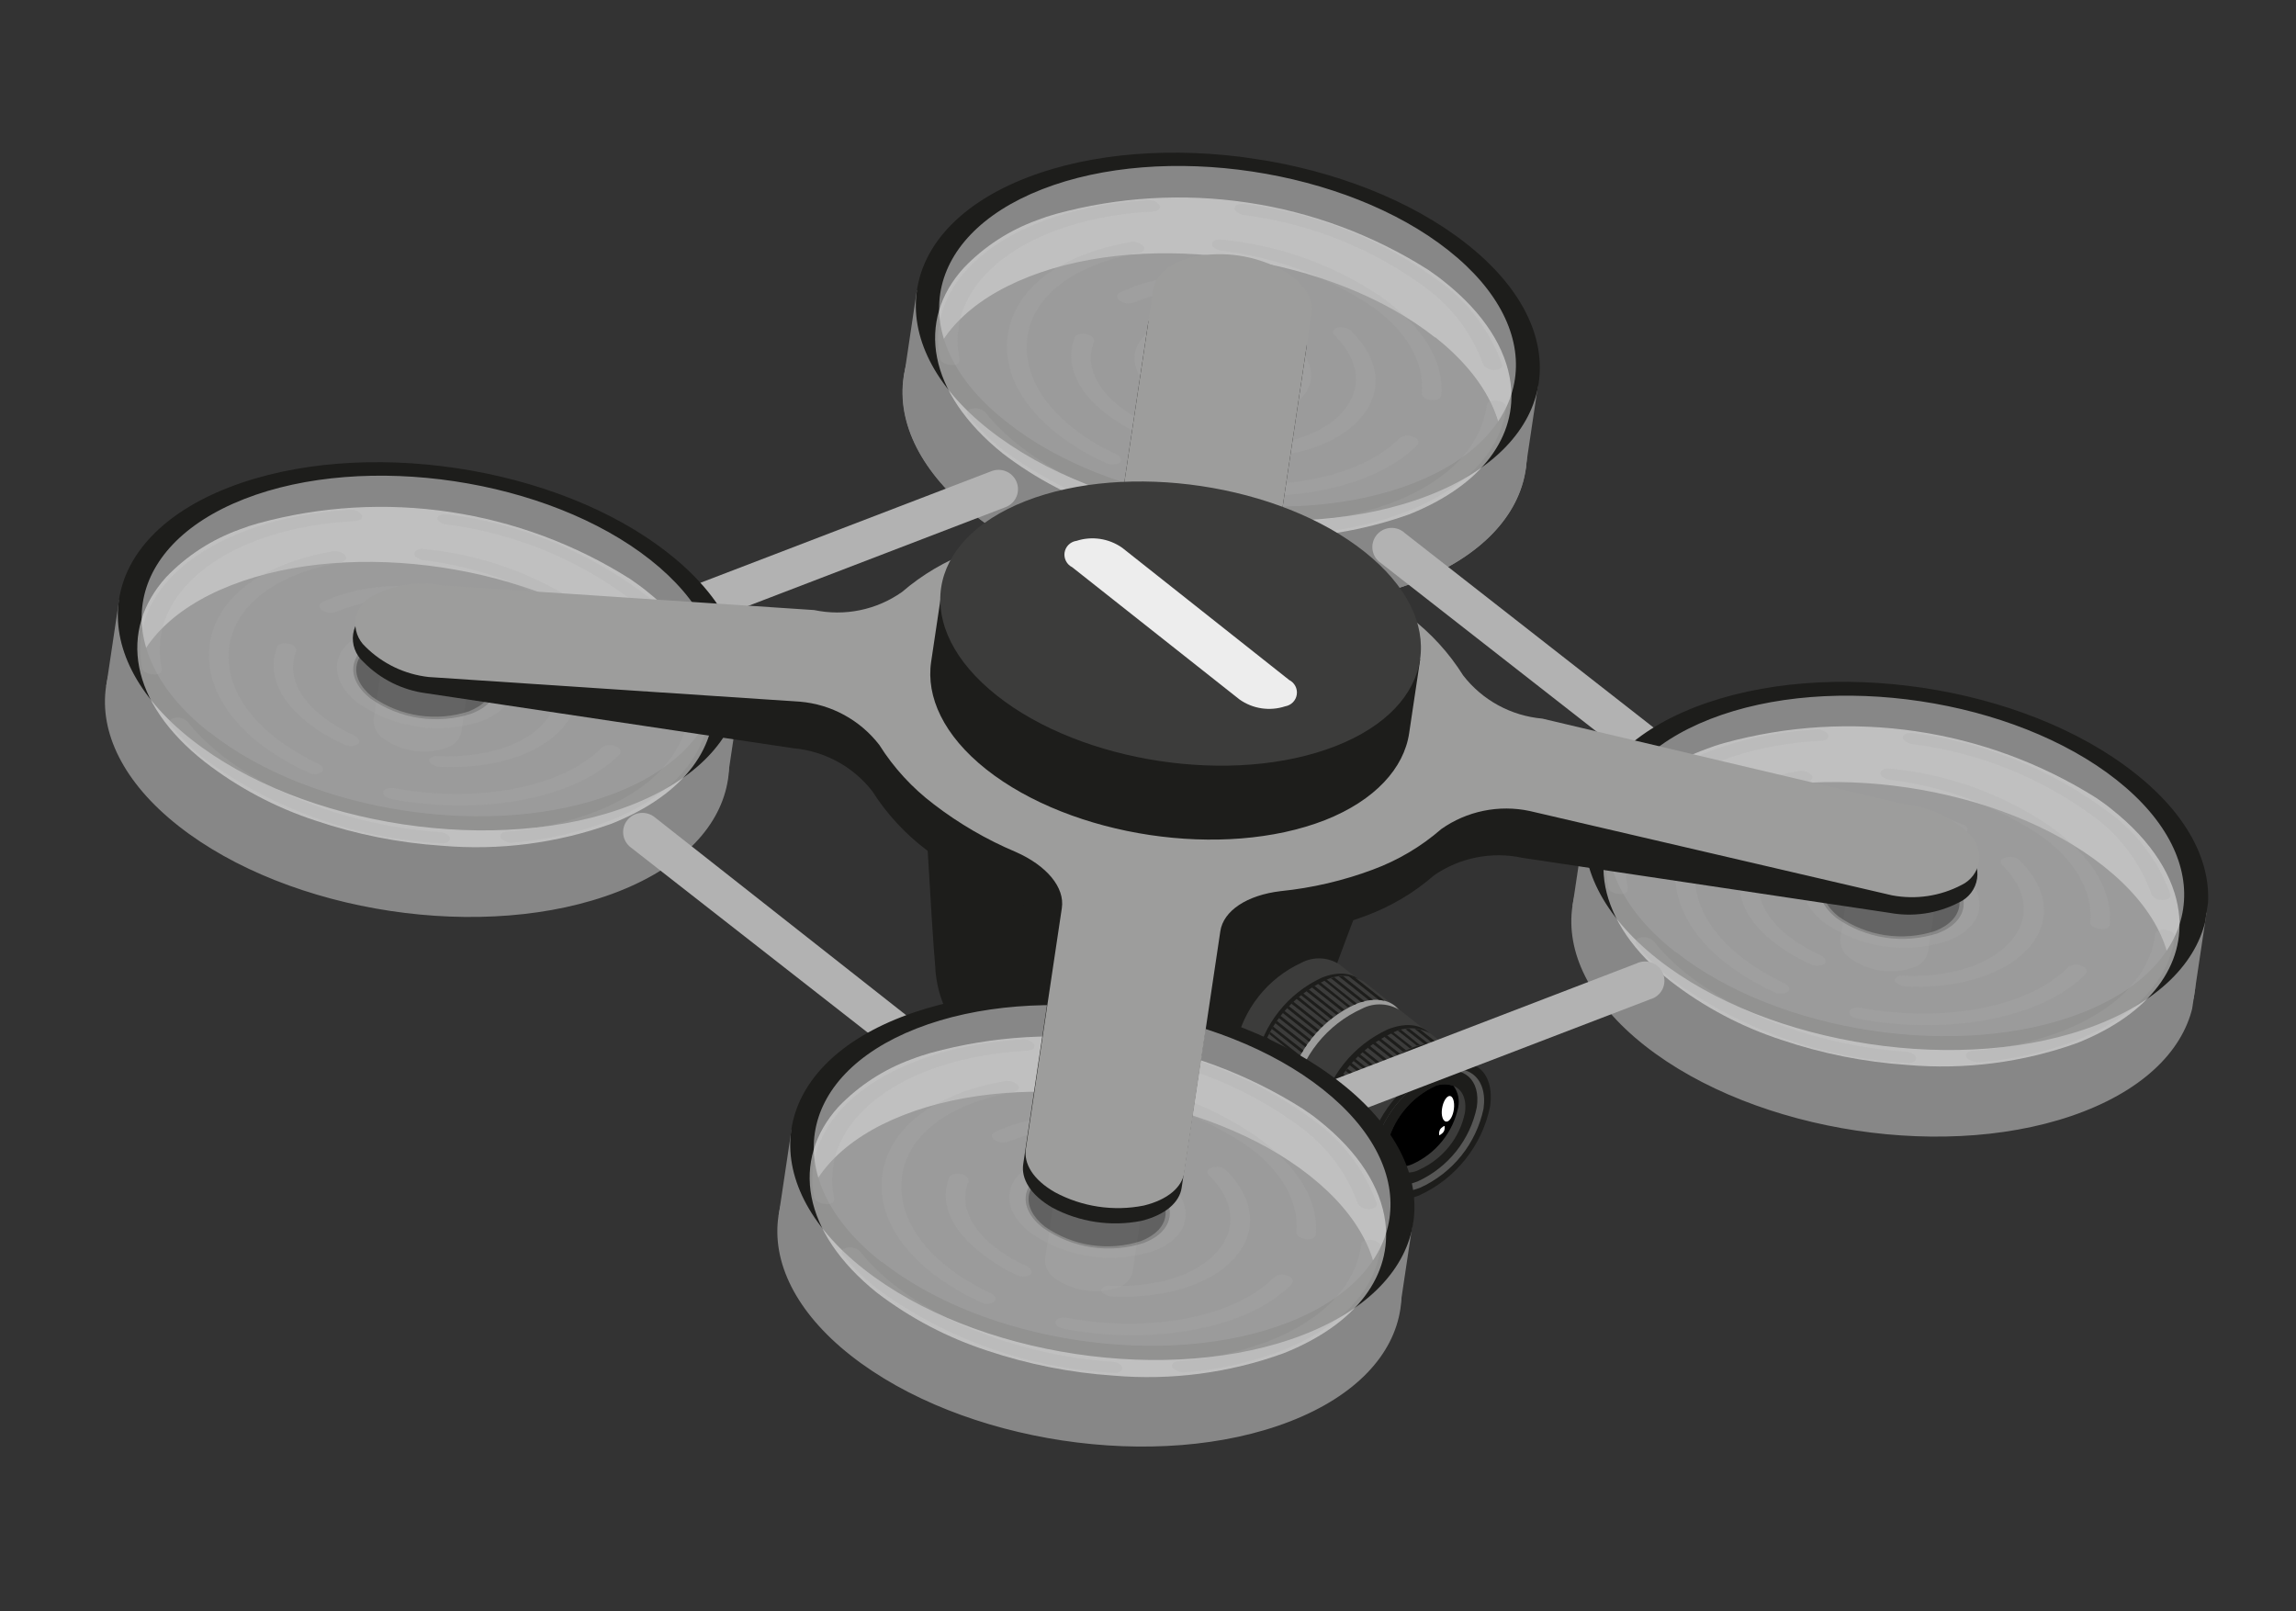 <svg width="124" height="87" viewBox="0 0 124 87" fill="none" xmlns="http://www.w3.org/2000/svg">
<rect x="0" y="0" width="124" height="87" fill="#333333" stroke="none"/>
<g clip-path="url(#clip0)">
<path d="M75.422 43.579C75.422 43.579 71.552 53.591 71.066 55.237C70.803 56.102 70.335 56.892 69.701 57.539C69.068 58.187 68.287 58.675 67.425 58.961C64.999 59.756 62.419 59.973 59.891 59.594C57.363 59.215 54.959 58.252 52.872 56.781C52.164 56.227 51.585 55.526 51.176 54.728C50.768 53.929 50.539 53.052 50.507 52.157C50.334 50.422 49.749 39.733 49.749 39.733L75.422 43.579Z" fill="#1D1D1B"/>
<path d="M61.591 48.221C54.447 47.151 49.151 42.962 49.764 38.866C50.376 34.769 56.663 32.316 63.807 33.386C70.951 34.456 76.246 38.645 75.634 42.741C75.022 46.838 68.735 49.291 61.591 48.221Z" fill="#3C3C3B"/>
<path d="M68.31 59.275L67.295 58.473C67.031 58.221 66.839 57.903 66.741 57.552C66.643 57.201 66.642 56.831 66.738 56.479C66.933 55.505 67.356 54.59 67.974 53.81C68.591 53.03 69.385 52.405 70.292 51.988C70.611 51.82 70.97 51.74 71.331 51.757C71.692 51.775 72.042 51.888 72.344 52.085L73.358 52.887L68.31 59.275Z" fill="#3C3C3B"/>
<path d="M73.959 54.857C74.23 53.044 73.06 52.124 71.383 52.799C70.478 53.218 69.684 53.843 69.067 54.623C68.449 55.403 68.025 56.317 67.829 57.291C67.558 59.103 68.727 60.032 70.404 59.357C71.31 58.937 72.105 58.311 72.722 57.53C73.34 56.748 73.764 55.832 73.959 54.857Z" fill="#1D1D1B"/>
<path d="M70.139 60.799L68.515 59.515C68.248 59.263 68.054 58.945 67.952 58.594C67.851 58.243 67.846 57.871 67.938 57.518C68.143 56.52 68.582 55.584 69.219 54.787C69.855 53.99 70.672 53.353 71.603 52.929C71.931 52.761 72.298 52.683 72.667 52.703C73.035 52.723 73.392 52.84 73.701 53.042L75.325 54.327L70.139 60.799Z" fill="#3C3C3B"/>
<path d="M75.901 56.324C76.18 54.456 74.983 53.531 73.237 54.215C72.305 54.637 71.487 55.272 70.849 56.067C70.211 56.862 69.77 57.797 69.564 58.794C69.285 60.662 70.481 61.596 72.236 60.913C73.168 60.489 73.984 59.852 74.621 59.055C75.258 58.258 75.697 57.322 75.901 56.324Z" fill="#9D9D9C"/>
<path d="M69.628 60.035L67.995 58.74C68.026 58.839 68.067 58.934 68.115 59.026L69.749 60.321C69.703 60.228 69.662 60.133 69.628 60.035Z" fill="#1D1D1B"/>
<path d="M69.532 59.524L67.857 58.251C67.857 58.323 67.862 58.394 67.874 58.464L69.56 59.729L69.532 59.524Z" fill="#1D1D1B"/>
<path d="M69.54 59.086L67.924 57.803C67.911 57.861 67.902 57.921 67.897 57.981L69.531 59.276C69.529 59.212 69.532 59.149 69.54 59.086Z" fill="#1D1D1B"/>
<path d="M69.591 58.683L67.984 57.402L67.959 57.57L69.583 58.864L69.593 58.798C69.587 58.76 69.587 58.722 69.591 58.683Z" fill="#1D1D1B"/>
<path d="M69.666 58.312L68.041 57.028C68.028 57.08 68.02 57.133 68.017 57.187L69.626 58.516C69.64 58.423 69.658 58.368 69.666 58.312Z" fill="#1D1D1B"/>
<path d="M69.774 57.966L68.094 56.663C68.082 56.715 68.074 56.769 68.07 56.822L69.694 58.116L69.774 57.966Z" fill="#1D1D1B"/>
<path d="M69.878 57.599L68.244 56.304C68.234 56.353 68.226 56.403 68.222 56.453L69.851 57.776C69.852 57.716 69.861 57.657 69.878 57.599Z" fill="#1D1D1B"/>
<path d="M70.055 57.311L68.422 56.016C68.414 56.072 68.407 56.118 68.353 56.158L69.987 57.444C70.006 57.398 70.029 57.353 70.055 57.311Z" fill="#1D1D1B"/>
<path d="M70.217 57L68.582 55.714C68.571 55.76 68.564 55.807 68.561 55.854L70.14 57.132L70.217 57Z" fill="#1D1D1B"/>
<path d="M70.393 56.721L68.758 55.435L68.682 55.558L70.306 56.852L70.393 56.721Z" fill="#1D1D1B"/>
<path d="M70.582 56.415L68.957 55.131C68.925 55.169 68.896 55.209 68.871 55.252L70.496 56.545L70.582 56.415Z" fill="#1D1D1B"/>
<path d="M70.787 56.14L69.162 54.856C69.125 54.892 69.094 54.932 69.067 54.975L70.702 56.261C70.702 56.261 70.761 56.184 70.787 56.14Z" fill="#1D1D1B"/>
<path d="M71.013 55.859L69.366 54.59L69.272 54.7L70.896 55.994L71.013 55.859Z" fill="#1D1D1B"/>
<path d="M71.239 55.625L69.606 54.33L69.503 54.439L71.118 55.731L71.239 55.625Z" fill="#1D1D1B"/>
<path d="M71.479 55.375L69.844 54.089L69.741 54.197L71.367 55.482C71.408 55.451 71.446 55.415 71.479 55.375Z" fill="#1D1D1B"/>
<path d="M71.734 55.145L70.115 53.814L69.993 53.92L71.628 55.206L71.734 55.145Z" fill="#1D1D1B"/>
<path d="M72.008 54.919L70.373 53.633L70.253 53.73L71.885 55.034L72.008 54.919Z" fill="#1D1D1B"/>
<path d="M72.298 54.713L70.664 53.419L70.535 53.514L72.17 54.799L72.298 54.713Z" fill="#1D1D1B"/>
<path d="M72.604 54.52L70.971 53.226L70.833 53.31L72.467 54.605C72.509 54.571 72.555 54.543 72.604 54.52Z" fill="#1D1D1B"/>
<path d="M72.929 54.34L71.306 53.038C71.255 53.056 71.206 53.081 71.161 53.112L72.786 54.395C72.836 54.382 72.884 54.364 72.929 54.34Z" fill="#1D1D1B"/>
<path d="M73.27 54.189L71.646 52.896L71.59 52.888L71.487 52.93L73.134 54.264L73.237 54.222L73.27 54.189Z" fill="#1D1D1B"/>
<path d="M73.69 54.071L72.057 52.777L71.876 52.826L73.51 54.12L73.69 54.071Z" fill="#1D1D1B"/>
<path d="M74.155 53.997L72.522 52.703L72.306 52.728L73.94 54.022C74.01 54.004 74.083 53.995 74.155 53.997Z" fill="#1D1D1B"/>
<path d="M74.763 54.041L73.138 52.757C73.036 52.733 72.932 52.717 72.827 52.711L74.462 53.996L74.763 54.041Z" fill="#1D1D1B"/>
<path d="M71.875 62.177L70.456 61.057C70.192 60.804 69.999 60.486 69.898 60.136C69.797 59.785 69.791 59.414 69.88 59.061C70.085 58.062 70.525 57.126 71.163 56.328C71.802 55.531 72.621 54.895 73.554 54.473C73.88 54.303 74.245 54.223 74.612 54.242C74.98 54.26 75.336 54.375 75.644 54.576L77.062 55.696L71.875 62.177Z" fill="#3C3C3B"/>
<path d="M77.64 57.692C77.919 55.824 76.721 54.899 74.966 55.582C74.035 56.006 73.218 56.643 72.581 57.44C71.944 58.237 71.506 59.173 71.301 60.171C71.022 62.039 72.219 62.964 73.965 62.28C74.898 61.857 75.718 61.221 76.356 60.424C76.995 59.627 77.434 58.691 77.64 57.692Z" fill="#1D1D1B"/>
<path d="M73.146 63.18L72.105 62.365C71.84 62.111 71.648 61.794 71.546 61.443C71.445 61.092 71.439 60.722 71.528 60.368C71.734 59.369 72.174 58.433 72.812 57.636C73.451 56.839 74.27 56.203 75.203 55.78C75.525 55.604 75.89 55.517 76.259 55.529C76.627 55.54 76.986 55.65 77.298 55.846L78.338 56.67L73.146 63.18Z" fill="#3C3C3B"/>
<path d="M78.909 58.703C79.188 56.834 77.99 55.91 76.235 56.592C75.305 57.016 74.489 57.651 73.852 58.446C73.216 59.242 72.777 60.176 72.572 61.172C72.293 63.041 73.489 63.974 75.235 63.291C76.168 62.868 76.987 62.232 77.626 61.435C78.264 60.638 78.704 59.702 78.909 58.703Z" fill="#1D1D1B"/>
<path d="M72.637 62.415L71.596 61.591C71.627 61.688 71.665 61.783 71.708 61.875L72.749 62.69C72.704 62.602 72.666 62.51 72.637 62.415Z" fill="#1D1D1B"/>
<path d="M72.541 61.894L71.499 61.08L71.525 61.294L72.567 62.108C72.547 62.038 72.539 61.967 72.541 61.894Z" fill="#1D1D1B"/>
<path d="M72.539 61.464L71.499 60.641C71.494 60.703 71.485 60.766 71.471 60.827L72.513 61.642C72.517 61.582 72.526 61.523 72.539 61.464Z" fill="#1D1D1B"/>
<path d="M72.589 61.061L71.548 60.246L71.522 60.414L72.563 61.238L72.589 61.061Z" fill="#1D1D1B"/>
<path d="M72.672 60.692L71.632 59.868C71.623 59.924 71.615 59.98 71.606 60.036L72.637 60.858C72.646 60.803 72.654 60.746 72.672 60.692Z" fill="#1D1D1B"/>
<path d="M72.783 60.345L71.743 59.521L71.719 59.68L72.761 60.495L72.783 60.345Z" fill="#1D1D1B"/>
<path d="M72.91 60.011L71.87 59.187C71.867 59.237 71.859 59.287 71.847 59.336L72.888 60.16C72.868 60.1 72.894 60.056 72.91 60.011Z" fill="#1D1D1B"/>
<path d="M73.053 59.689L72.022 58.867C72.009 58.915 72.002 58.965 71.999 59.016L73.032 59.829C73.011 59.778 73.027 59.733 73.053 59.689Z" fill="#1D1D1B"/>
<path d="M73.215 59.379L72.184 58.556L72.107 58.688L73.147 59.512C73.173 59.468 73.189 59.423 73.215 59.379Z" fill="#1D1D1B"/>
<path d="M73.395 59.081L72.364 58.258C72.331 58.299 72.302 58.343 72.277 58.388L73.317 59.212L73.395 59.081Z" fill="#1D1D1B"/>
<path d="M73.543 58.788L72.503 57.964L72.416 58.094L73.523 58.919L73.543 58.788Z" fill="#1D1D1B"/>
<path d="M73.795 58.52L72.755 57.696C72.748 57.743 72.741 57.79 72.66 57.816L73.7 58.639L73.795 58.52Z" fill="#1D1D1B"/>
<path d="M74.014 58.218L72.983 57.396L72.879 57.514L73.92 58.328L74.014 58.218Z" fill="#1D1D1B"/>
<path d="M74.236 58.004L73.196 57.18L73.093 57.288L74.134 58.112L74.236 58.004Z" fill="#1D1D1B"/>
<path d="M74.477 57.753L73.446 56.931C73.41 56.968 73.373 57.004 73.334 57.038L74.374 57.862L74.477 57.753Z" fill="#1D1D1B"/>
<path d="M74.693 57.518L73.653 56.694L73.542 56.792L74.573 57.615L74.693 57.518Z" fill="#1D1D1B"/>
<path d="M75.006 57.297L73.975 56.475L73.855 56.572L74.886 57.394L75.006 57.297Z" fill="#1D1D1B"/>
<path d="M75.297 57.091L74.266 56.269L74.136 56.364L75.169 57.177L75.297 57.091Z" fill="#1D1D1B"/>
<path d="M75.604 56.899L74.563 56.075L74.435 56.161L75.466 56.983L75.604 56.899Z" fill="#1D1D1B"/>
<path d="M75.938 56.72L74.897 55.896L74.75 55.979L75.764 56.79L75.938 56.72Z" fill="#1D1D1B"/>
<path d="M76.296 56.564L75.255 55.749L75.208 55.742L75.096 55.783L76.136 56.607L76.24 56.556L76.296 56.564Z" fill="#1D1D1B"/>
<path d="M76.691 56.442L75.653 55.599L75.482 55.65L76.514 56.463L76.691 56.442Z" fill="#1D1D1B"/>
<path d="M77.154 56.368L76.112 55.553C76.043 55.553 75.973 55.562 75.906 55.58L76.939 56.393L77.154 56.368Z" fill="#1D1D1B"/>
<path d="M77.742 56.418L76.7 55.603C76.603 55.574 76.501 55.559 76.399 55.558L77.44 56.382L77.742 56.418Z" fill="#1D1D1B"/>
<path d="M74.447 64.454L73.46 63.666C73.171 63.407 72.957 63.074 72.844 62.703C72.73 62.333 72.719 61.939 72.813 61.564C73.036 60.514 73.508 59.533 74.189 58.702C74.869 57.871 75.74 57.213 76.728 56.782C77.069 56.608 77.451 56.527 77.835 56.547C78.218 56.568 78.59 56.689 78.911 56.899L79.9 57.678L74.447 64.454Z" fill="#3C3C3B"/>
<path d="M80.473 59.768C80.762 57.834 79.507 56.844 77.68 57.554C76.707 57.998 75.853 58.663 75.186 59.495C74.519 60.327 74.058 61.304 73.841 62.346C73.552 64.28 74.807 65.27 76.634 64.56C77.608 64.118 78.463 63.453 79.129 62.621C79.796 61.788 80.257 60.811 80.473 59.768Z" fill="#1D1D1B"/>
<path d="M77.664 57.916C76.792 58.306 76.024 58.894 75.423 59.634C74.822 60.373 74.404 61.242 74.203 62.172L74.194 62.228C73.942 63.919 75.083 64.769 76.696 64.141C77.562 63.747 78.324 63.156 78.918 62.416C79.513 61.675 79.924 60.806 80.12 59.878C80.359 58.214 79.274 57.307 77.664 57.916Z" fill="#575756"/>
<path d="M77.663 57.916C76.791 58.306 76.023 58.894 75.422 59.634C74.821 60.373 74.403 61.242 74.202 62.172L74.194 62.229C74.113 63.668 75.124 64.364 76.553 63.804C77.367 63.434 78.081 62.878 78.638 62.182C79.194 61.485 79.578 60.668 79.757 59.795C79.977 58.319 79.062 57.495 77.663 57.916Z" fill="#1D1D1B"/>
<path d="M78.505 58.643C78.196 58.528 77.857 58.525 77.546 58.633C76.877 58.939 76.289 59.395 75.828 59.966C75.368 60.537 75.047 61.207 74.892 61.922C74.844 62.268 74.925 62.62 75.119 62.911C75.315 63.123 75.577 63.262 75.863 63.304C76.148 63.347 76.44 63.292 76.689 63.147C77.305 62.863 77.845 62.439 78.266 61.91C78.687 61.382 78.978 60.762 79.114 60.1C79.225 59.362 78.976 58.838 78.505 58.643Z" fill="#3C3C3B"/>
<path d="M78.504 58.644C78.195 58.529 77.855 58.525 77.544 58.634C76.875 58.939 76.287 59.395 75.826 59.966C75.366 60.537 75.046 61.207 74.89 61.923C74.843 62.269 74.923 62.62 75.118 62.912C75.503 63.049 75.927 63.03 76.298 62.859C76.919 62.575 77.465 62.151 77.892 61.619C78.318 61.088 78.614 60.464 78.754 59.799C78.794 59.599 78.793 59.394 78.75 59.196C78.707 58.997 78.623 58.809 78.504 58.644Z" fill="black"/>
<path d="M77.88 59.868C77.822 60.251 77.93 60.563 78.111 60.571C78.293 60.579 78.473 60.272 78.521 59.888C78.569 59.503 78.471 59.193 78.299 59.186C78.127 59.179 77.937 59.485 77.88 59.868Z" fill="white"/>
<path d="M77.767 61.006C77.698 61.148 77.725 61.286 77.723 61.304C77.72 61.323 77.896 61.235 77.973 61.104C78.05 60.972 78.015 60.824 78.018 60.805C78.02 60.787 77.844 60.875 77.767 61.006Z" fill="white"/>
<path d="M52.722 27.886C46.7 23.163 47.612 17.054 54.755 14.275C61.898 11.496 72.49 13.101 78.484 17.82C84.478 22.538 83.592 28.661 76.45 31.431C69.309 34.2 58.712 32.632 52.722 27.886ZM77.51 18.228C71.975 13.846 62.132 12.371 55.569 14.941C49.005 17.511 48.118 23.127 53.696 27.478C59.274 31.828 69.065 33.323 75.637 30.764C82.209 28.205 83.038 22.59 77.513 18.209L77.51 18.228Z" fill="#878787"/>
<path d="M49.517 15.678L50.787 15.868L50.091 20.529L48.821 20.339L49.517 15.678Z" fill="#878787"/>
<path d="M81.6 22.871L78.384 18.216L72.397 14.998L66.954 13.667L59.425 13.494L54.759 14.753L51.588 16.675L49.68 20.057C49.606 17.333 49.722 14.753 51.151 13.038C53.68 10.781 56.359 8.737 60.434 8.803C64.497 8.502 68.583 8.911 72.507 10.01C75.875 11.235 78.875 13.292 81.226 15.986C82.524 17.976 82.555 20.34 81.6 22.871Z" fill="#878787"/>
<path d="M81.966 22.162L81.552 26.541C81.181 27.87 79.981 29.018 78.409 30.082C75.277 32.134 70.932 32.782 65.674 32.272C60.92 31.94 56.368 30.214 52.594 27.313C50.738 24.877 48.739 22.428 49.477 20.447L50.036 16.711C51.676 23.164 57.719 26.142 65.466 27.618C73.808 28.457 79.763 27.066 81.966 22.162Z" fill="#878787"/>
<path d="M78.482 17.82C84.504 22.542 83.59 28.661 76.449 31.431C69.308 34.2 58.716 32.595 52.722 27.877C46.728 23.158 47.612 17.045 54.755 14.266C61.898 11.487 72.488 13.102 78.482 17.82ZM53.694 27.478C59.221 31.849 69.064 33.323 75.635 30.765C82.207 28.206 83.052 22.554 77.517 18.172C71.982 13.79 62.139 12.316 55.575 14.885C49.012 17.455 48.116 23.128 53.694 27.478Z" fill="#878787"/>
<path d="M81.808 20.515L83.078 20.705L82.382 25.367L81.112 25.177L81.808 20.515Z" fill="#878787"/>
<path d="M79.181 13.149C85.203 17.872 84.289 23.99 77.148 26.76C70.006 29.53 59.414 27.924 53.42 23.206C47.426 18.488 48.343 12.35 55.454 9.595C62.564 6.84 73.187 8.431 79.181 13.149ZM54.393 22.807C59.919 27.188 69.761 28.662 76.334 26.094C82.907 23.526 83.75 17.883 78.214 13.511C72.678 9.138 62.837 7.654 56.273 10.224C49.709 12.793 48.814 18.466 54.393 22.807Z" fill="#1D1D1B"/>
<g opacity="0.75">
<path opacity="0.75" d="M52.054 14.463C53.157 13.309 54.516 12.427 56.024 11.886C56.34 11.762 56.674 11.65 57.035 11.551C60.404 10.632 63.932 10.424 67.39 10.942C70.849 11.46 74.161 12.692 77.115 14.559C77.411 14.765 77.707 14.972 77.981 15.195C80.155 16.915 81.34 18.831 81.582 20.681C81.955 23.526 80.087 26.188 76.101 27.778C73.163 28.826 70.031 29.23 66.918 28.962C64.605 28.806 62.321 28.352 60.124 27.61C57.972 26.917 55.954 25.862 54.16 24.491C50.076 21.205 49.468 17.294 52.054 14.463Z" fill="#EDEDED"/>
<path opacity="0.75" d="M63.075 20.984C63.862 21.54 64.769 21.904 65.723 22.047C66.677 22.19 67.65 22.108 68.565 21.807C70.209 21.165 70.421 19.745 69.037 18.649C68.25 18.093 67.343 17.729 66.389 17.586C65.436 17.443 64.462 17.526 63.547 17.827C61.904 18.469 61.692 19.889 63.075 20.984Z" fill="#575756"/>
<g opacity="0.75">
<path opacity="0.75" d="M70.226 28.645C70.39 28.761 70.59 28.814 70.79 28.797C72.546 28.659 74.273 28.275 75.919 27.655C79.114 26.405 81.038 24.401 81.347 22.012C81.372 21.843 81.156 21.677 80.865 21.634C80.574 21.59 80.327 21.697 80.303 21.855C80.017 24.095 78.23 25.957 75.249 27.125C73.701 27.701 72.079 28.056 70.43 28.179C70.157 28.205 69.999 28.363 70.089 28.529C70.125 28.578 70.172 28.618 70.226 28.645Z" fill="#C6C6C6"/>
<path opacity="0.75" d="M54.212 24.346C57.914 27.03 62.319 28.589 66.891 28.834C67.173 28.876 67.397 28.728 67.383 28.564C67.369 28.399 67.124 28.238 66.838 28.224C61.215 27.84 55.72 25.441 53.215 22.268C53.124 22.179 53.013 22.113 52.892 22.076C52.77 22.04 52.641 22.034 52.516 22.058C52.259 22.105 52.156 22.281 52.285 22.444C52.852 23.149 53.498 23.787 54.212 24.346Z" fill="#C6C6C6"/>
<path opacity="0.75" d="M50.893 19.55C51.028 19.65 51.192 19.704 51.36 19.706C51.642 19.748 51.848 19.588 51.817 19.412C50.952 15.232 55.456 11.781 62.265 11.426C62.546 11.411 62.712 11.264 62.633 11.089C62.562 10.989 62.464 10.911 62.351 10.862C62.238 10.813 62.114 10.796 61.992 10.812C54.706 11.201 49.858 14.897 50.771 19.398C50.795 19.46 50.837 19.514 50.893 19.55Z" fill="#C6C6C6"/>
<path opacity="0.75" d="M66.823 11.469C66.925 11.549 67.047 11.6 67.175 11.618C70.726 12.065 74.102 13.413 76.98 15.531C78.41 16.576 79.496 18.018 80.1 19.676C80.164 19.779 80.256 19.863 80.364 19.918C80.473 19.973 80.595 19.997 80.716 19.988C80.996 19.982 81.181 19.838 81.129 19.668C80.481 17.888 79.314 16.339 77.776 15.221C74.683 12.935 71.049 11.486 67.227 11.014C66.936 10.97 66.691 11.068 66.665 11.236C66.663 11.286 66.677 11.336 66.706 11.378C66.734 11.42 66.775 11.452 66.823 11.469Z" fill="#C6C6C6"/>
<path opacity="0.75" d="M57.091 23.411C57.904 24.047 58.793 24.581 59.737 25.002C59.849 25.058 59.974 25.086 60.1 25.083C60.227 25.081 60.35 25.047 60.46 24.986C60.614 24.856 60.509 24.659 60.304 24.552C57.026 23.01 55.238 20.698 55.463 18.354C55.688 16.009 57.996 14.264 61.498 13.661C61.763 13.624 61.876 13.45 61.746 13.288C61.66 13.195 61.551 13.127 61.431 13.089C61.31 13.05 61.181 13.044 61.058 13.07C57.191 13.732 54.713 15.653 54.417 18.216C54.198 20.065 55.173 21.901 57.091 23.411Z" fill="#C6C6C6"/>
<path opacity="0.75" d="M65.585 13.395C65.7 13.478 65.835 13.528 65.977 13.539C68.783 13.888 71.476 14.859 73.856 16.381C75.965 17.767 76.944 19.576 76.794 21.224C76.769 21.393 76.994 21.56 77.287 21.594C77.579 21.629 77.815 21.53 77.831 21.361C78.005 19.553 76.856 17.662 74.618 16.037C72.046 14.298 69.074 13.232 65.98 12.938C65.688 12.894 65.45 13.011 65.453 13.184C65.456 13.227 65.47 13.269 65.493 13.306C65.516 13.342 65.547 13.373 65.585 13.395Z" fill="#C6C6C6"/>
<path opacity="0.75" d="M63.906 26.304C63.998 26.374 64.107 26.42 64.222 26.437C69.175 27.38 74.245 26.382 76.539 24.023C76.665 23.889 76.588 23.696 76.315 23.588C76.201 23.537 76.076 23.516 75.951 23.527C75.826 23.539 75.707 23.582 75.604 23.653C73.514 25.805 68.9 26.708 64.386 25.851C64.095 25.807 63.834 25.883 63.79 26.048C63.746 26.213 63.812 26.223 63.906 26.304Z" fill="#C6C6C6"/>
<path opacity="0.75" d="M66.396 24.547C66.526 24.643 66.683 24.696 66.844 24.701C69.711 24.815 72.172 24.037 73.442 22.613C74.712 21.189 74.535 19.415 72.951 17.86C72.852 17.779 72.737 17.722 72.612 17.693C72.488 17.665 72.359 17.666 72.235 17.695C71.994 17.764 71.929 17.946 72.078 18.102C73.461 19.464 73.613 21.015 72.504 22.263C71.395 23.51 69.237 24.19 66.744 24.084C66.462 24.041 66.246 24.2 66.27 24.366C66.288 24.44 66.333 24.504 66.396 24.547Z" fill="#C6C6C6"/>
<path opacity="0.75" d="M59.679 22.29C60.303 22.771 60.981 23.178 61.7 23.5C61.812 23.556 61.937 23.582 62.063 23.576C62.188 23.569 62.31 23.531 62.416 23.464C62.569 23.344 62.465 23.137 62.241 23.027C59.676 21.86 58.418 20.058 59.081 18.447C59.105 18.288 58.967 18.115 58.679 18.053C58.39 17.99 58.12 18.064 58.058 18.218C57.489 19.584 58.133 21.065 59.679 22.29Z" fill="#C6C6C6"/>
<path opacity="0.75" d="M60.462 16.219C60.569 16.299 60.695 16.352 60.828 16.372C60.961 16.392 61.097 16.378 61.223 16.333C62.52 15.81 63.909 15.551 65.31 15.572C66.71 15.593 68.092 15.893 69.374 16.456C69.487 16.509 69.613 16.532 69.737 16.522C69.862 16.512 69.982 16.47 70.084 16.399C70.22 16.267 70.133 16.073 69.861 15.965C66.687 14.63 62.999 14.545 60.484 15.811C60.297 15.908 60.295 16.05 60.462 16.219Z" fill="#C6C6C6"/>
<path opacity="0.75" d="M62.397 21.226C63.355 21.907 64.46 22.352 65.624 22.526C66.787 22.701 67.975 22.599 69.09 22.229C71.128 21.455 71.389 19.708 69.662 18.399C68.704 17.719 67.598 17.273 66.435 17.099C65.271 16.925 64.084 17.027 62.969 17.396C60.968 18.176 60.706 19.932 62.397 21.226ZM68.856 18.708C70.172 19.746 69.971 21.091 68.41 21.697C67.541 21.986 66.615 22.066 65.708 21.93C64.801 21.795 63.939 21.447 63.193 20.916C61.877 19.878 62.078 18.533 63.639 17.927C64.509 17.642 65.434 17.564 66.34 17.7C67.246 17.836 68.108 18.181 68.856 18.708Z" fill="#C6C6C6"/>
</g>
</g>
<path d="M100.152 45.631L99.392 50.722C99.386 50.928 99.435 51.132 99.532 51.314C99.629 51.496 99.773 51.65 99.948 51.76C100.425 52.1 100.977 52.322 101.557 52.409C102.137 52.496 102.729 52.445 103.285 52.26C103.485 52.206 103.667 52.1 103.813 51.955C103.96 51.809 104.065 51.629 104.12 51.43L104.881 46.339L100.152 45.631Z" fill="#3C3C3B"/>
<path d="M102.31 47.339C101.007 47.143 100.041 46.379 100.153 45.631C100.264 44.883 101.411 44.434 102.715 44.63C104.018 44.825 104.984 45.589 104.872 46.337C104.76 47.086 103.613 47.534 102.31 47.339Z" fill="#1D1D1B"/>
<path d="M20.941 33.765L20.181 38.857C20.173 39.062 20.219 39.265 20.315 39.447C20.411 39.629 20.553 39.783 20.727 39.894C21.206 40.234 21.759 40.456 22.341 40.544C22.923 40.631 23.517 40.58 24.074 40.395C24.274 40.34 24.456 40.235 24.602 40.09C24.749 39.944 24.854 39.763 24.909 39.565L25.67 34.474L20.941 33.765Z" fill="#3C3C3B"/>
<path d="M23.099 35.473C21.796 35.278 20.83 34.513 20.942 33.765C21.053 33.017 22.201 32.569 23.504 32.764C24.807 32.959 25.773 33.724 25.661 34.472C25.549 35.22 24.402 35.669 23.099 35.473Z" fill="#1D1D1B"/>
<path d="M63.97 17.632L63.21 22.723C63.201 22.928 63.246 23.133 63.342 23.315C63.438 23.497 63.581 23.651 63.756 23.76C64.236 24.1 64.788 24.323 65.37 24.41C65.952 24.497 66.546 24.446 67.103 24.262C67.302 24.208 67.484 24.103 67.629 23.957C67.774 23.811 67.878 23.629 67.929 23.43L68.689 18.339L63.97 17.632Z" fill="#3C3C3B"/>
<path d="M68.146 17.274C68.322 17.378 68.463 17.531 68.55 17.714C68.638 17.897 68.669 18.102 68.639 18.303C68.609 18.503 68.519 18.69 68.382 18.84C68.245 18.989 68.065 19.095 67.867 19.142C67.31 19.327 66.716 19.378 66.134 19.291C65.553 19.204 65 18.981 64.521 18.641C64.345 18.537 64.205 18.384 64.117 18.201C64.029 18.017 63.998 17.813 64.028 17.612C64.058 17.412 64.148 17.225 64.285 17.075C64.422 16.926 64.602 16.82 64.8 16.773C65.357 16.588 65.951 16.537 66.533 16.624C67.114 16.711 67.667 16.934 68.146 17.274Z" fill="#1D1D1B"/>
<path d="M57.201 62.94L56.444 68.003C56.438 68.208 56.485 68.411 56.581 68.593C56.677 68.775 56.818 68.929 56.991 69.04C57.473 69.375 58.026 69.594 58.606 69.681C59.187 69.768 59.779 69.72 60.338 69.542C60.536 69.486 60.716 69.38 60.861 69.234C61.005 69.088 61.11 68.908 61.163 68.71L61.92 63.647L57.201 62.94Z" fill="#3C3C3B"/>
<path d="M61.377 62.582C61.568 62.681 61.723 62.837 61.821 63.029C61.919 63.219 61.955 63.436 61.923 63.648C61.891 63.859 61.794 64.056 61.645 64.21C61.495 64.364 61.301 64.467 61.09 64.506C60.532 64.685 59.939 64.733 59.358 64.646C58.778 64.559 58.225 64.34 57.743 64.005C57.552 63.906 57.397 63.75 57.299 63.559C57.201 63.368 57.166 63.151 57.197 62.94C57.229 62.728 57.326 62.532 57.476 62.377C57.625 62.224 57.819 62.12 58.031 62.081C58.589 61.902 59.182 61.854 59.762 61.941C60.343 62.028 60.896 62.247 61.377 62.582Z" fill="#1D1D1B"/>
<path d="M36.78 33.969C36.962 33.995 37.148 33.974 37.318 33.907L54.324 27.381C54.582 27.277 54.788 27.077 54.896 26.822C55.004 26.568 55.006 26.281 54.902 26.025C54.797 25.769 54.595 25.564 54.339 25.456C54.083 25.348 53.794 25.345 53.537 25.448L36.521 31.973C36.266 32.072 36.06 32.268 35.949 32.518C35.838 32.768 35.83 33.051 35.928 33.307C35.994 33.485 36.109 33.641 36.26 33.758C36.41 33.875 36.59 33.949 36.78 33.969Z" fill="#B2B2B2"/>
<path d="M89.443 41.858C89.669 41.889 89.9 41.846 90.099 41.734C90.297 41.622 90.454 41.449 90.544 41.24C90.634 41.032 90.653 40.799 90.597 40.579C90.542 40.358 90.415 40.162 90.237 40.019L75.882 28.796C75.777 28.696 75.652 28.619 75.515 28.569C75.378 28.52 75.232 28.5 75.087 28.51C74.942 28.52 74.801 28.559 74.672 28.627C74.543 28.694 74.431 28.787 74.34 28.901C74.25 29.014 74.185 29.145 74.149 29.285C74.112 29.425 74.106 29.571 74.13 29.713C74.153 29.856 74.207 29.992 74.286 30.114C74.366 30.235 74.47 30.338 74.592 30.417L88.956 41.642C89.097 41.755 89.265 41.83 89.443 41.858Z" fill="#B2B2B2"/>
<path d="M85.625 44.257L86.894 44.447L86.198 49.108L84.928 48.918L85.625 44.257Z" fill="#878787"/>
<path d="M117.699 51.439L114.492 46.785L108.5 43.538L103.049 42.196L95.52 42.023L90.861 43.293L87.691 45.215L85.784 48.588C85.709 45.874 85.836 43.285 87.265 41.57C89.793 39.313 92.463 37.268 96.547 37.335C100.607 37.044 104.689 37.461 108.608 38.569C111.974 39.796 114.974 41.852 117.326 44.545C118.623 46.544 118.659 48.871 117.699 51.439Z" fill="#878787"/>
<path d="M118.067 50.721L117.662 55.111C117.282 56.43 116.092 57.579 114.52 58.642C111.378 60.693 107.033 61.341 101.775 60.831C97.024 60.5 92.475 58.775 88.705 55.874C86.837 53.454 84.839 50.997 85.578 49.016L86.136 45.279C87.775 51.742 93.819 54.71 101.575 56.188C109.906 57.034 115.863 55.634 118.067 50.721Z" fill="#878787"/>
<path d="M114.581 46.398C120.603 51.12 119.689 57.239 112.546 60.018C105.403 62.797 94.813 61.182 88.828 56.465C82.844 51.748 83.72 45.624 90.863 42.845C98.006 40.066 108.59 41.661 114.581 46.398ZM89.793 56.056C95.325 60.456 105.167 61.931 111.73 59.37C118.292 56.81 119.146 51.16 113.611 46.778C108.076 42.396 98.242 40.932 91.67 43.491C85.098 46.05 84.216 51.696 89.789 56.084L89.793 56.056Z" fill="#878787"/>
<path d="M117.906 49.093L119.176 49.283L118.479 53.944L117.21 53.754L117.906 49.093Z" fill="#878787"/>
<path d="M115.277 41.736C121.299 46.458 120.385 52.577 113.243 55.347C106.102 58.117 95.51 56.511 89.525 51.794C83.541 47.077 84.417 40.953 91.559 38.183C98.7 35.413 109.285 36.999 115.277 41.736ZM90.489 51.394C96.022 55.785 105.865 57.26 112.427 54.699C118.989 52.139 119.843 46.489 114.307 42.116C108.771 37.743 98.939 36.261 92.366 38.829C85.793 41.398 84.912 47.034 90.486 51.413L90.489 51.394Z" fill="#1D1D1B"/>
<g opacity="0.75">
<path opacity="0.75" d="M88.162 43.032C89.265 41.878 90.624 40.996 92.131 40.456C92.448 40.331 92.782 40.219 93.143 40.12C96.504 39.197 100.024 38.982 103.477 39.491C106.93 40 110.239 41.221 113.192 43.076C113.497 43.284 113.793 43.491 114.058 43.712C116.24 45.443 117.422 47.377 117.664 49.228C118.036 52.082 116.169 54.734 112.183 56.325C109.25 57.376 106.12 57.781 103.01 57.51C100.696 57.354 98.412 56.9 96.215 56.158C94.063 55.456 92.047 54.392 90.256 53.011C86.169 49.811 85.561 45.9 88.162 43.032Z" fill="#EDEDED"/>
<path opacity="0.75" d="M99.171 49.571C99.959 50.127 100.868 50.491 101.823 50.635C102.778 50.778 103.754 50.695 104.67 50.395C106.314 49.752 106.524 48.342 105.141 47.246C104.352 46.69 103.444 46.326 102.488 46.183C101.533 46.04 100.558 46.122 99.641 46.423C98.001 47.046 97.79 48.457 99.171 49.571Z" fill="#575756"/>
<g opacity="0.75">
<path opacity="0.75" d="M106.331 57.215C106.49 57.334 106.688 57.388 106.886 57.365C108.645 57.228 110.375 56.844 112.025 56.225C115.218 54.984 117.144 52.971 117.452 50.581C117.477 50.413 117.253 50.246 116.971 50.204C116.689 50.161 116.433 50.266 116.408 50.434C116.122 52.665 114.324 54.535 111.345 55.693C109.799 56.274 108.176 56.629 106.526 56.748C106.253 56.774 106.104 56.933 106.195 57.099C106.226 57.152 106.274 57.193 106.331 57.215Z" fill="#C6C6C6"/>
<path opacity="0.75" d="M90.317 52.916C94.02 55.601 98.425 57.16 102.997 57.404C103.279 57.446 103.503 57.298 103.489 57.133C103.475 56.969 103.22 56.807 102.934 56.792C97.311 56.409 91.815 54.019 89.321 50.837C89.228 50.749 89.115 50.683 88.992 50.647C88.869 50.61 88.739 50.603 88.612 50.626C88.354 50.683 88.252 50.849 88.382 51.012C88.949 51.72 89.599 52.36 90.317 52.916Z" fill="#C6C6C6"/>
<path opacity="0.75" d="M86.997 48.129C87.13 48.225 87.291 48.276 87.456 48.274C87.738 48.316 87.944 48.156 87.912 47.989C87.057 43.802 91.55 40.358 98.369 40.005C98.65 39.989 98.807 39.841 98.737 39.668C98.663 39.57 98.566 39.493 98.453 39.445C98.341 39.396 98.218 39.377 98.096 39.391C90.776 39.813 85.946 43.521 86.871 48.005C86.902 48.056 86.945 48.099 86.997 48.129Z" fill="#C6C6C6"/>
<path opacity="0.75" d="M102.926 40.048C103.03 40.125 103.152 40.172 103.28 40.188C106.832 40.634 110.209 41.986 113.084 44.111C114.518 45.169 115.602 46.628 116.196 48.302C116.258 48.404 116.348 48.488 116.456 48.541C116.564 48.594 116.685 48.616 116.805 48.603C117.084 48.597 117.277 48.464 117.226 48.294C116.58 46.512 115.412 44.963 113.873 43.847C110.784 41.543 107.149 40.074 103.322 39.583C103.04 39.54 102.784 39.645 102.761 39.804C102.762 39.856 102.778 39.907 102.808 39.95C102.837 39.993 102.878 40.028 102.926 40.048Z" fill="#C6C6C6"/>
<path opacity="0.75" d="M93.186 51.989C94.006 52.615 94.893 53.148 95.832 53.579C95.945 53.635 96.071 53.662 96.197 53.658C96.324 53.653 96.447 53.618 96.556 53.554C96.71 53.424 96.605 53.227 96.391 53.118C93.122 51.578 91.323 49.274 91.549 46.93C91.774 44.586 94.082 42.84 97.584 42.237C97.85 42.191 97.963 42.017 97.843 41.856C97.753 41.765 97.643 41.698 97.521 41.66C97.399 41.622 97.27 41.614 97.145 41.637C93.278 42.299 90.8 44.22 90.513 46.784C90.304 48.635 91.27 50.47 93.186 51.989Z" fill="#C6C6C6"/>
<path opacity="0.75" d="M101.681 41.963C101.797 42.05 101.936 42.103 102.081 42.118C104.887 42.461 107.581 43.429 109.961 44.951C112.061 46.335 113.05 48.145 112.889 49.802C112.865 49.961 113.099 50.13 113.383 50.162C113.666 50.195 113.921 50.1 113.935 49.94C114.11 48.123 112.961 46.231 110.722 44.616C108.151 42.868 105.175 41.798 102.076 41.506C101.794 41.464 101.554 41.59 101.549 41.752C101.552 41.795 101.566 41.837 101.589 41.874C101.612 41.91 101.643 41.941 101.681 41.963Z" fill="#C6C6C6"/>
<path opacity="0.75" d="M100.002 54.872C100.097 54.943 100.209 54.989 100.327 55.007C105.28 55.949 110.341 54.95 112.635 52.591C112.77 52.458 112.684 52.264 112.411 52.156C112.298 52.108 112.174 52.088 112.052 52.1C111.929 52.112 111.811 52.154 111.709 52.223C109.62 54.374 105.006 55.278 100.481 54.428C100.199 54.386 99.928 54.46 99.886 54.616C99.877 54.665 99.883 54.716 99.903 54.762C99.924 54.808 99.958 54.846 100.002 54.872Z" fill="#C6C6C6"/>
<path opacity="0.75" d="M102.494 53.116C102.625 53.21 102.781 53.263 102.942 53.269C105.807 53.393 108.278 52.617 109.548 51.193C110.818 49.769 110.633 47.984 109.03 46.426C108.925 46.35 108.804 46.301 108.676 46.282C108.549 46.263 108.418 46.275 108.296 46.316C108.055 46.385 107.99 46.566 108.149 46.724C109.523 48.075 109.685 49.628 108.567 50.874C107.449 52.12 105.3 52.801 102.807 52.695C102.525 52.653 102.309 52.811 102.342 52.978C102.357 53.01 102.378 53.039 102.404 53.062C102.43 53.086 102.461 53.104 102.494 53.116Z" fill="#C6C6C6"/>
<path opacity="0.75" d="M95.778 50.858C96.398 51.343 97.077 51.75 97.798 52.068C97.912 52.124 98.037 52.15 98.163 52.146C98.29 52.142 98.413 52.106 98.522 52.043C98.667 51.912 98.571 51.716 98.347 51.606C95.773 50.438 94.514 48.635 95.14 47.019C95.165 46.851 95.028 46.678 94.749 46.617C94.469 46.556 94.189 46.628 94.128 46.782C93.596 48.154 94.231 49.633 95.778 50.858Z" fill="#C6C6C6"/>
<path opacity="0.75" d="M96.56 44.787C96.668 44.869 96.796 44.923 96.93 44.943C97.065 44.963 97.203 44.949 97.331 44.902C98.626 44.374 100.015 44.11 101.416 44.126C102.817 44.143 104.201 44.439 105.486 44.997C105.597 45.052 105.721 45.076 105.844 45.066C105.968 45.056 106.086 45.012 106.186 44.939C106.322 44.807 106.235 44.612 105.971 44.516C102.773 43.215 99.098 43.171 96.589 44.399C96.395 44.475 96.387 44.656 96.56 44.787Z" fill="#C6C6C6"/>
<path opacity="0.75" d="M98.499 49.805C99.458 50.481 100.562 50.923 101.723 51.097C102.884 51.271 104.069 51.171 105.183 50.806C107.222 50.023 107.482 48.285 105.757 46.967C104.798 46.291 103.694 45.848 102.533 45.674C101.372 45.501 100.187 45.6 99.073 45.965C97.063 46.744 96.806 48.463 98.499 49.805ZM104.961 47.277C106.276 48.315 106.075 49.66 104.513 50.276C103.643 50.56 102.718 50.638 101.812 50.502C100.906 50.366 100.044 50.021 99.295 49.494C97.981 48.447 98.182 47.102 99.743 46.496C100.613 46.211 101.538 46.134 102.444 46.27C103.35 46.405 104.212 46.75 104.961 47.277Z" fill="#C6C6C6"/>
</g>
</g>
<path d="M6.433 32.394L7.703 32.584L7.007 37.246L5.737 37.055L6.433 32.394Z" fill="#878787"/>
<path d="M38.519 39.578L35.303 34.922L29.338 31.68L23.897 30.339L16.368 30.166L11.7 31.435L8.53 33.357L6.679 36.738C6.604 34.024 6.731 31.435 8.16 29.72C10.688 27.463 13.358 25.418 17.442 25.485C21.477 25.2 25.532 25.613 29.427 26.707C32.794 27.935 35.794 29.991 38.146 32.684C39.452 34.684 39.47 37.008 38.519 39.578Z" fill="#878787"/>
<path d="M38.886 38.86L38.47 43.248C38.091 44.567 36.9 45.716 35.328 46.779C32.14 48.823 27.851 49.48 22.593 48.969C17.839 48.639 13.287 46.913 9.514 44.011C7.637 41.581 5.657 39.135 6.377 37.151L6.935 33.415C8.565 39.877 14.618 42.846 22.365 44.322C30.724 45.173 36.672 43.772 38.886 38.86Z" fill="#878787"/>
<path d="M35.399 34.536C41.422 39.259 40.507 45.378 33.364 48.157C26.222 50.936 15.631 49.321 9.637 44.602C3.643 39.884 4.529 33.761 11.672 30.982C18.815 28.203 29.408 29.799 35.399 34.536ZM10.611 44.194C16.138 48.566 25.981 50.04 32.552 47.481C39.124 44.922 39.959 39.269 34.434 34.888C28.908 30.508 19.055 29.041 12.492 31.602C5.93 34.162 5.072 39.84 10.607 44.222L10.611 44.194Z" fill="#878787"/>
<path d="M38.715 37.23L39.984 37.42L39.288 42.081L38.018 41.891L38.715 37.23Z" fill="#878787"/>
<path d="M36.095 29.875C42.117 34.597 41.203 40.716 34.062 43.486C26.92 46.255 16.328 44.65 10.334 39.931C4.34 35.213 5.226 29.09 12.368 26.32C19.509 23.551 30.104 25.138 36.095 29.875ZM11.307 39.533C16.832 43.913 26.675 45.388 33.248 42.819C39.821 40.251 40.655 34.607 35.128 30.236C29.601 25.865 19.751 24.38 13.187 26.949C6.623 29.519 5.768 35.179 11.304 39.551L11.307 39.533Z" fill="#1D1D1B"/>
<g opacity="0.75">
<path opacity="0.75" d="M8.972 31.17C10.075 30.016 11.434 29.134 12.941 28.593C13.258 28.469 13.592 28.357 13.953 28.258C17.322 27.338 20.85 27.131 24.308 27.649C27.767 28.167 31.079 29.399 34.032 31.266C34.328 31.472 34.624 31.679 34.898 31.902C37.073 33.622 38.258 35.537 38.5 37.388C38.881 40.244 37.014 42.896 33.019 44.485C30.085 45.538 26.955 45.942 23.846 45.67C21.532 45.515 19.248 45.06 17.051 44.318C14.888 43.612 12.863 42.539 11.066 41.149C6.988 37.95 6.381 34.038 8.972 31.17Z" fill="#EDEDED"/>
<path opacity="0.75" d="M19.989 37.71C20.776 38.266 21.683 38.63 22.637 38.773C23.59 38.916 24.564 38.834 25.479 38.533C27.122 37.891 27.333 36.48 25.949 35.385C25.162 34.829 24.255 34.465 23.302 34.322C22.348 34.179 21.374 34.261 20.459 34.562C18.819 35.185 18.608 36.596 19.989 37.71Z" fill="#575756"/>
<g opacity="0.75">
<path opacity="0.75" d="M27.142 45.353C27.304 45.473 27.505 45.527 27.706 45.504C29.462 45.367 31.189 44.982 32.835 44.362C36.029 43.122 37.954 41.108 38.263 38.719C38.288 38.551 38.063 38.384 37.781 38.341C37.499 38.299 37.243 38.404 37.218 38.572C36.886 40.796 35.135 42.673 32.165 43.832C30.63 44.413 29.02 44.773 27.382 44.902C27.1 44.926 26.951 45.086 27.042 45.252C27.066 45.294 27.1 45.329 27.142 45.353Z" fill="#C6C6C6"/>
<path opacity="0.75" d="M11.13 41.053C14.832 43.737 19.237 45.296 23.809 45.541C24.091 45.583 24.315 45.435 24.301 45.271C24.287 45.106 24.042 44.945 23.746 44.93C18.133 44.547 12.627 42.156 10.133 38.975C10.043 38.886 9.931 38.82 9.81 38.783C9.688 38.747 9.559 38.74 9.434 38.765C9.176 38.822 9.074 38.988 9.203 39.151C9.767 39.859 10.414 40.497 11.13 41.053Z" fill="#C6C6C6"/>
<path opacity="0.75" d="M7.807 36.267C7.944 36.364 8.108 36.415 8.276 36.414C8.558 36.456 8.764 36.296 8.731 36.129C7.867 31.94 12.362 28.487 19.18 28.143C19.461 28.128 19.627 27.981 19.547 27.806C19.474 27.708 19.377 27.63 19.264 27.582C19.152 27.533 19.028 27.515 18.906 27.529C11.587 27.951 6.756 31.659 7.682 36.143C7.713 36.194 7.756 36.237 7.807 36.267Z" fill="#C6C6C6"/>
<path opacity="0.75" d="M23.739 28.186C23.845 28.258 23.966 28.305 24.093 28.325C27.644 28.772 31.021 30.123 33.896 32.248C35.333 33.303 36.418 34.764 37.009 36.439C37.071 36.542 37.161 36.625 37.269 36.678C37.377 36.732 37.498 36.753 37.617 36.74C37.907 36.736 38.09 36.601 38.039 36.431C37.393 34.649 36.225 33.1 34.685 31.984C31.604 29.705 27.983 28.254 24.175 27.774C23.884 27.73 23.628 27.835 23.614 27.995C23.619 28.034 23.633 28.072 23.655 28.105C23.676 28.137 23.705 28.165 23.739 28.186Z" fill="#C6C6C6"/>
<path opacity="0.75" d="M13.996 40.127C14.815 40.753 15.703 41.283 16.644 41.707C16.755 41.767 16.881 41.797 17.008 41.794C17.134 41.792 17.258 41.756 17.367 41.692C17.521 41.562 17.416 41.365 17.201 41.256C13.933 39.716 12.134 37.412 12.359 35.068C12.584 32.723 14.892 30.977 18.394 30.375C18.651 30.328 18.764 30.153 18.644 29.992C18.556 29.902 18.447 29.835 18.327 29.797C18.207 29.759 18.079 29.751 17.955 29.774C14.089 30.437 11.601 32.356 11.314 34.921C11.114 36.772 12.09 38.609 13.996 40.127Z" fill="#C6C6C6"/>
<path opacity="0.75" d="M22.491 30.101C22.608 30.188 22.746 30.241 22.891 30.256C25.698 30.598 28.392 31.566 30.772 33.089C32.881 34.474 33.86 36.283 33.709 37.941C33.685 38.1 33.91 38.267 34.203 38.302C34.495 38.336 34.731 38.237 34.746 38.077C34.921 36.26 33.771 34.369 31.533 32.754C28.964 31.008 25.992 29.938 22.896 29.645C22.614 29.603 22.374 29.73 22.369 29.891C22.371 29.933 22.383 29.974 22.405 30.011C22.426 30.047 22.456 30.078 22.491 30.101Z" fill="#C6C6C6"/>
<path opacity="0.75" d="M20.822 43.011C20.914 43.082 21.023 43.128 21.138 43.145C26.091 44.087 31.161 43.089 33.455 40.73C33.581 40.596 33.504 40.403 33.232 40.295C33.117 40.246 32.992 40.226 32.867 40.237C32.743 40.249 32.624 40.291 32.52 40.361C30.43 42.512 25.817 43.416 21.292 42.566C21.01 42.524 20.749 42.599 20.697 42.754C20.689 42.804 20.697 42.856 20.72 42.901C20.742 42.947 20.777 42.986 20.822 43.011Z" fill="#C6C6C6"/>
<path opacity="0.75" d="M23.305 41.254C23.439 41.349 23.598 41.402 23.763 41.408C26.627 41.532 29.089 40.754 30.359 39.33C31.628 37.907 31.453 36.123 29.869 34.568C29.766 34.493 29.646 34.444 29.52 34.425C29.394 34.406 29.265 34.418 29.145 34.459C28.904 34.528 28.829 34.708 28.988 34.865C30.362 36.217 30.477 37.763 29.406 39.016C28.335 40.269 26.148 40.944 23.646 40.837C23.364 40.794 23.158 40.955 23.181 41.12C23.207 41.177 23.251 41.223 23.305 41.254Z" fill="#C6C6C6"/>
<path opacity="0.75" d="M16.588 38.996C17.211 39.483 17.893 39.89 18.618 40.208C18.73 40.262 18.854 40.288 18.979 40.283C19.104 40.279 19.225 40.243 19.333 40.181C19.478 40.05 19.382 39.854 19.158 39.744C16.585 38.566 15.334 36.774 15.998 35.164C16.023 34.996 15.876 34.821 15.597 34.76C15.318 34.699 15.038 34.772 14.976 34.925C14.435 36.295 15.041 37.771 16.588 38.996Z" fill="#C6C6C6"/>
<path opacity="0.75" d="M17.38 32.926C17.487 33.008 17.613 33.062 17.746 33.081C17.88 33.101 18.016 33.087 18.142 33.04C19.437 32.512 20.826 32.248 22.227 32.264C23.628 32.28 25.012 32.576 26.297 33.135C26.41 33.189 26.535 33.212 26.66 33.203C26.785 33.193 26.904 33.15 27.007 33.078C27.142 32.946 27.056 32.752 26.782 32.653C23.593 31.354 19.909 31.309 17.4 32.537C17.215 32.615 17.208 32.795 17.38 32.926Z" fill="#C6C6C6"/>
<path opacity="0.75" d="M19.312 37.943C20.27 38.618 21.375 39.061 22.535 39.235C23.697 39.409 24.882 39.309 25.996 38.944C28.035 38.16 28.294 36.423 26.569 35.104C25.611 34.429 24.507 33.986 23.346 33.812C22.185 33.638 20.999 33.738 19.885 34.103C17.885 34.883 17.628 36.602 19.312 37.943ZM25.773 35.415C27.089 36.453 26.888 37.798 25.325 38.414C24.456 38.698 23.531 38.776 22.624 38.64C21.718 38.504 20.856 38.159 20.108 37.632C18.794 36.585 18.995 35.24 20.556 34.633C21.425 34.349 22.351 34.271 23.257 34.407C24.163 34.543 25.025 34.888 25.773 35.415Z" fill="#C6C6C6"/>
</g>
</g>
<path d="M71.591 60.549C71.77 60.574 71.952 60.552 72.119 60.485L89.135 53.96C89.275 53.921 89.404 53.852 89.516 53.76C89.628 53.667 89.719 53.553 89.783 53.423C89.847 53.294 89.884 53.152 89.89 53.008C89.896 52.863 89.872 52.719 89.819 52.584C89.766 52.449 89.685 52.327 89.582 52.225C89.478 52.123 89.355 52.043 89.219 51.991C89.083 51.939 88.938 51.916 88.793 51.923C88.647 51.93 88.505 51.967 88.375 52.032L71.369 58.558C71.176 58.652 71.017 58.804 70.914 58.992C70.811 59.18 70.77 59.395 70.795 59.608C70.82 59.821 70.91 60.022 71.054 60.181C71.198 60.341 71.388 60.453 71.598 60.502L71.591 60.549Z" fill="#B2B2B2"/>
<path d="M48.891 57.196C49.105 57.211 49.32 57.16 49.504 57.049C49.688 56.938 49.833 56.773 49.92 56.577C50.006 56.381 50.029 56.163 49.985 55.953C49.942 55.743 49.834 55.551 49.677 55.404L35.367 44.139C35.26 44.05 35.136 43.983 35.002 43.943C34.868 43.902 34.728 43.889 34.589 43.903C34.45 43.917 34.315 43.959 34.193 44.026C34.071 44.093 33.963 44.184 33.877 44.293C33.79 44.402 33.727 44.527 33.69 44.661C33.653 44.795 33.644 44.935 33.663 45.073C33.681 45.21 33.727 45.343 33.798 45.463C33.869 45.583 33.964 45.687 34.076 45.77L48.44 56.995C48.57 57.1 48.725 57.17 48.891 57.196Z" fill="#B2B2B2"/>
<path d="M42.748 60.994L44.018 61.185L43.321 65.846L42.051 65.656L42.748 60.994Z" fill="#878787"/>
<path d="M74.831 68.188L71.617 63.523L65.633 60.278L60.192 58.937L52.663 58.764L48.003 59.977L44.833 61.899L42.926 65.271C42.851 62.557 42.969 59.967 44.396 58.261C46.926 55.995 49.604 53.961 53.68 54.017C57.724 53.731 61.789 54.153 65.69 55.262C69.056 56.488 72.055 58.541 74.41 61.229C75.76 63.256 75.793 65.61 74.831 68.188Z" fill="#878787"/>
<path d="M75.2 67.46L74.785 71.849C74.414 73.169 73.215 74.317 71.641 75.389C68.511 77.432 64.164 78.09 58.907 77.579C54.153 77.24 49.602 75.512 45.828 72.611C43.97 70.184 41.971 67.745 42.71 65.755L43.268 62.018C44.898 68.48 50.951 71.45 58.698 72.925C67.039 73.773 72.993 72.392 75.2 67.46Z" fill="#878787"/>
<path d="M71.712 63.146C77.734 67.869 76.821 73.978 69.678 76.757C62.535 79.536 51.945 77.921 45.951 73.203C39.957 68.485 40.843 62.362 47.984 59.592C55.126 56.822 65.722 58.4 71.712 63.146ZM46.924 72.804C52.449 77.185 62.292 78.659 68.865 76.091C75.438 73.523 76.272 67.879 70.746 63.498C65.221 59.118 55.367 57.651 48.805 60.212C42.243 62.772 41.347 68.445 46.921 72.823L46.924 72.804Z" fill="#878787"/>
<path d="M75.029 65.83L76.299 66.02L75.602 70.682L74.333 70.492L75.029 65.83Z" fill="#878787"/>
<path d="M72.409 58.475C78.431 63.198 77.517 69.317 70.376 72.086C63.234 74.856 52.642 73.25 46.648 68.532C40.654 63.814 41.539 57.7 48.682 54.921C55.825 52.142 66.418 53.738 72.409 58.475ZM47.621 68.133C53.148 72.504 62.99 73.979 69.562 71.42C76.134 68.861 76.969 63.208 71.443 58.827C65.918 54.447 56.066 52.971 49.502 55.541C42.938 58.11 42.044 63.774 47.617 68.161L47.621 68.133Z" fill="#1D1D1B"/>
<g opacity="0.75">
<path opacity="0.75" d="M45.284 59.77C46.39 58.62 47.748 57.739 49.254 57.194C49.57 57.07 49.903 56.967 50.265 56.859C53.634 55.937 57.162 55.728 60.621 56.246C64.079 56.765 67.392 57.998 70.345 59.867C70.642 60.064 70.938 60.27 71.212 60.493C73.387 62.213 74.571 64.129 74.814 65.98C75.185 68.834 73.318 71.486 69.332 73.076C66.391 74.145 63.249 74.558 60.127 74.286C57.814 74.129 55.53 73.677 53.331 72.943C51.18 72.243 49.164 71.186 47.368 69.815C43.3 66.55 42.693 62.639 45.284 59.77Z" fill="#EDEDED"/>
<path opacity="0.75" d="M56.305 66.292C57.092 66.848 57.999 67.212 58.953 67.355C59.907 67.498 60.88 67.416 61.795 67.115C63.438 66.473 63.649 65.062 62.266 63.967C61.479 63.411 60.572 63.047 59.618 62.904C58.664 62.761 57.69 62.843 56.776 63.144C55.132 63.786 54.922 65.197 56.305 66.292Z" fill="#575756"/>
<g opacity="0.75">
<path opacity="0.75" d="M63.452 73.963C63.616 74.079 63.816 74.132 64.016 74.115C65.772 73.977 67.499 73.593 69.145 72.973C72.339 71.732 74.263 69.728 74.573 67.329C74.597 67.171 74.382 66.995 74.09 66.961C73.797 66.927 73.553 67.014 73.528 67.183C73.243 69.413 71.454 71.284 68.475 72.442C66.929 73.023 65.305 73.378 63.656 73.497C63.383 73.523 63.226 73.671 63.315 73.847C63.355 73.892 63.401 73.932 63.452 73.963Z" fill="#C6C6C6"/>
<path opacity="0.75" d="M47.441 69.654C51.144 72.338 55.548 73.897 60.12 74.142C60.402 74.184 60.625 74.046 60.612 73.872C60.6 73.698 60.352 73.556 60.067 73.532C54.443 73.158 48.948 70.759 46.444 67.576C46.353 67.487 46.242 67.422 46.119 67.387C45.997 67.352 45.868 67.348 45.744 67.375C45.487 67.423 45.384 67.598 45.513 67.761C46.081 68.463 46.727 69.099 47.441 69.654Z" fill="#C6C6C6"/>
<path opacity="0.75" d="M44.12 64.868C44.257 64.963 44.419 65.017 44.587 65.023C44.869 65.066 45.077 64.896 45.044 64.729C44.178 60.55 48.683 57.099 55.492 56.743C55.773 56.728 55.939 56.581 55.86 56.407C55.787 56.308 55.689 56.231 55.577 56.182C55.464 56.133 55.341 56.115 55.219 56.129C47.898 56.561 43.069 60.26 43.994 64.744C44.025 64.795 44.068 64.837 44.12 64.868Z" fill="#C6C6C6"/>
<path opacity="0.75" d="M60.05 56.787C60.154 56.863 60.276 56.911 60.404 56.926C63.956 57.371 67.333 58.723 70.208 60.849C71.639 61.891 72.726 63.334 73.327 64.993C73.391 65.096 73.483 65.18 73.592 65.233C73.702 65.287 73.824 65.308 73.945 65.296C74.225 65.29 74.408 65.155 74.357 64.985C73.712 63.203 72.543 61.654 71.004 60.538C67.912 58.25 64.278 56.797 60.456 56.322C60.164 56.279 59.918 56.385 59.894 56.544C59.894 56.595 59.908 56.645 59.936 56.688C59.964 56.731 60.003 56.766 60.05 56.787Z" fill="#C6C6C6"/>
<path opacity="0.75" d="M50.319 68.729C51.138 69.357 52.025 69.891 52.965 70.319C53.078 70.376 53.204 70.404 53.331 70.4C53.457 70.395 53.581 70.359 53.689 70.294C53.843 70.165 53.738 69.967 53.533 69.86C50.254 68.328 48.466 66.016 48.691 63.672C48.916 61.327 51.224 59.581 54.726 58.979C54.993 58.933 55.104 58.768 54.976 58.596C54.886 58.508 54.778 58.442 54.658 58.404C54.538 58.367 54.411 58.358 54.287 58.378C50.421 59.041 47.943 60.962 47.646 63.525C47.428 65.374 48.403 67.21 50.319 68.729Z" fill="#C6C6C6"/>
<path opacity="0.75" d="M58.812 58.712C58.929 58.792 59.063 58.841 59.204 58.857C62.009 59.203 64.703 60.171 67.084 61.69C69.194 63.075 70.171 64.893 70.021 66.542C69.998 66.701 70.222 66.868 70.514 66.912C70.805 66.956 71.044 66.839 71.058 66.678C71.233 64.861 70.084 62.97 67.846 61.355C65.276 59.608 62.304 58.539 59.208 58.246C58.917 58.203 58.677 58.329 58.681 58.492C58.686 58.536 58.7 58.579 58.722 58.617C58.745 58.655 58.775 58.687 58.812 58.712Z" fill="#C6C6C6"/>
<path opacity="0.75" d="M57.133 71.612C57.224 71.686 57.333 71.735 57.448 71.755C62.402 72.688 67.471 71.7 69.766 69.331C69.892 69.197 69.815 69.004 69.541 68.906C69.428 68.853 69.303 68.829 69.179 68.839C69.054 68.849 68.934 68.891 68.832 68.962C66.742 71.113 62.127 72.026 57.612 71.168C57.321 71.125 57.06 71.2 57.016 71.366C57.009 71.414 57.016 71.463 57.037 71.507C57.058 71.55 57.091 71.587 57.133 71.612Z" fill="#C6C6C6"/>
<path opacity="0.75" d="M59.625 69.856C59.755 69.951 59.912 70.004 60.073 70.009C62.938 70.132 65.399 69.355 66.669 67.931C67.939 66.507 67.763 64.723 66.179 63.168C66.076 63.093 65.957 63.044 65.831 63.025C65.704 63.007 65.576 63.018 65.455 63.06C65.215 63.129 65.149 63.31 65.299 63.466C66.682 64.819 66.835 66.37 65.726 67.618C64.617 68.865 62.459 69.545 59.966 69.439C59.684 69.396 59.468 69.555 59.491 69.721C59.519 69.78 59.566 69.828 59.625 69.856Z" fill="#C6C6C6"/>
<path opacity="0.75" d="M52.909 67.598C53.525 68.099 54.201 68.521 54.922 68.855C55.034 68.912 55.158 68.939 55.284 68.934C55.409 68.93 55.531 68.893 55.638 68.828C55.791 68.698 55.686 68.501 55.462 68.391C52.898 67.224 51.639 65.421 52.302 63.811C52.328 63.643 52.19 63.47 51.901 63.407C51.613 63.345 51.342 63.419 51.279 63.581C50.718 64.892 51.362 66.373 52.909 67.598Z" fill="#C6C6C6"/>
<path opacity="0.75" d="M53.689 61.536C53.797 61.616 53.923 61.669 54.056 61.689C54.188 61.709 54.324 61.695 54.451 61.65C55.746 61.123 57.136 60.861 58.536 60.879C59.937 60.897 61.32 61.194 62.604 61.754C62.718 61.807 62.843 61.83 62.967 61.82C63.092 61.811 63.212 61.768 63.314 61.698C63.451 61.556 63.363 61.371 63.091 61.263C59.902 59.964 56.217 59.928 53.707 61.157C53.526 61.215 53.518 61.396 53.689 61.536Z" fill="#C6C6C6"/>
<path opacity="0.75" d="M55.623 66.544C56.583 67.22 57.688 67.663 58.851 67.837C60.014 68.011 61.2 67.912 62.316 67.546C64.354 66.772 64.615 65.026 62.89 63.707C61.929 63.031 60.824 62.588 59.661 62.414C58.499 62.24 57.312 62.339 56.196 62.704C54.196 63.484 53.938 65.212 55.623 66.544ZM62.084 64.016C63.398 65.063 63.199 66.399 61.636 67.015C60.767 67.299 59.842 67.377 58.935 67.241C58.029 67.105 57.167 66.76 56.419 66.233C55.105 65.186 55.304 63.851 56.867 63.235C57.736 62.95 58.661 62.873 59.568 63.008C60.474 63.144 61.336 63.489 62.084 64.016Z" fill="#C6C6C6"/>
</g>
</g>
<path d="M43.598 35.43C44.416 35.603 45.26 35.605 46.077 35.436C46.895 35.268 47.668 34.932 48.348 34.451C49.44 33.508 50.693 32.768 52.048 32.264C53.65 31.665 55.324 31.274 57.028 31.1C58.847 30.885 60.126 30.046 60.292 28.934L61.993 17.546C62.109 16.771 62.866 16.082 64.18 15.773C65.813 15.444 67.51 15.698 68.975 16.491C70.179 17.177 70.664 18.052 70.548 18.828L68.85 30.197C68.683 31.308 69.661 32.486 71.338 33.224C72.916 33.89 74.402 34.755 75.759 35.797C76.907 36.673 77.886 37.748 78.649 38.971C79.161 39.632 79.806 40.18 80.542 40.581C81.277 40.982 82.088 41.228 82.924 41.302L102.769 44.274C104.074 44.422 105.291 45.005 106.222 45.928C106.434 46.115 106.596 46.352 106.693 46.617C106.789 46.881 106.818 47.166 106.777 47.444C106.735 47.722 106.624 47.986 106.454 48.211C106.284 48.435 106.06 48.614 105.803 48.731C104.648 49.334 103.322 49.532 102.038 49.294L82.212 46.324C81.394 46.148 80.549 46.142 79.729 46.305C78.91 46.468 78.133 46.797 77.447 47.272C76.361 48.218 75.11 48.959 73.757 49.46C72.153 50.055 70.48 50.447 68.777 50.624C66.957 50.839 65.68 51.669 65.514 52.781L63.816 64.15C63.7 64.925 62.943 65.614 61.627 65.933C59.995 66.252 58.3 65.998 56.833 65.215C55.63 64.519 55.145 63.644 55.261 62.869L56.959 51.5C57.126 50.388 56.147 49.22 54.469 48.481C52.893 47.812 51.407 46.948 50.048 45.909C48.886 45.032 47.891 43.954 47.111 42.728C46.598 42.069 45.953 41.522 45.217 41.122C44.481 40.723 43.67 40.479 42.835 40.406L23.028 37.439C21.736 37.273 20.538 36.676 19.629 35.746C19.417 35.559 19.255 35.322 19.158 35.057C19.061 34.793 19.032 34.508 19.074 34.23C19.115 33.952 19.226 33.688 19.396 33.464C19.566 33.239 19.79 33.06 20.048 32.943C21.2 32.343 22.522 32.147 23.802 32.388L43.598 35.43Z" fill="#1D1D1B"/>
<path d="M43.969 32.945C44.787 33.117 45.631 33.12 46.449 32.951C47.266 32.783 48.039 32.447 48.719 31.966C49.811 31.026 51.064 30.289 52.418 29.788C54.02 29.189 55.694 28.798 57.397 28.624C59.217 28.41 60.496 27.57 60.662 26.458L62.277 15.65C62.394 14.865 63.15 14.176 64.465 13.867C66.097 13.538 67.795 13.793 69.26 14.585C70.464 15.271 70.948 16.146 70.831 16.931L69.221 27.712C69.053 28.832 70.032 30.001 71.709 30.739C73.288 31.405 74.774 32.27 76.131 33.312C77.278 34.185 78.258 35.257 79.022 36.476C79.534 37.137 80.178 37.686 80.914 38.087C81.65 38.488 82.461 38.733 83.296 38.807L102.893 43.443C104.195 43.569 105.416 44.132 106.354 45.041C106.556 45.227 106.71 45.459 106.801 45.718C106.893 45.976 106.919 46.252 106.879 46.523C106.839 46.794 106.732 47.05 106.569 47.27C106.406 47.491 106.192 47.668 105.944 47.787C104.791 48.395 103.463 48.593 102.179 48.35L82.609 43.795C81.789 43.621 80.941 43.618 80.121 43.786C79.3 43.954 78.523 44.289 77.84 44.771C76.754 45.717 75.503 46.458 74.15 46.959C72.547 47.558 70.874 47.95 69.17 48.123C67.35 48.338 66.072 49.178 65.906 50.29L63.959 63.321C63.843 64.097 63.086 64.786 61.77 65.104C60.138 65.428 58.442 65.174 56.976 64.386C55.771 63.699 55.287 62.825 55.403 62.049L57.347 49.036C57.513 47.925 56.535 46.747 54.858 46.008C53.28 45.343 51.794 44.478 50.437 43.436C49.266 42.551 48.266 41.463 47.486 40.224C46.974 39.562 46.33 39.013 45.594 38.611C44.858 38.21 44.047 37.965 43.211 37.893L23.159 36.561C21.863 36.419 20.654 35.84 19.733 34.921C19.531 34.734 19.378 34.502 19.286 34.244C19.195 33.985 19.168 33.709 19.208 33.438C19.249 33.167 19.355 32.911 19.518 32.691C19.681 32.47 19.896 32.293 20.143 32.174C21.298 31.561 22.631 31.363 23.918 31.613L43.969 32.945Z" fill="#9D9D9C"/>
<path d="M76.699 35.613L76.103 39.602C75.824 41.471 74.276 43.216 71.559 44.289C66.078 46.429 57.89 45.202 53.265 41.549C50.962 39.723 50.006 37.632 50.289 35.735L50.885 31.746L76.699 35.613Z" fill="#1D1D1B"/>
<path d="M55.398 27.055C49.916 29.204 49.215 33.893 53.829 37.555C58.443 41.216 66.642 42.435 72.123 40.295C77.604 38.155 78.306 33.456 73.692 29.795C69.078 26.133 60.888 24.916 55.398 27.055Z" fill="#3C3C3B"/>
<path d="M58.117 29.21C57.96 29.237 57.815 29.312 57.703 29.426C57.591 29.539 57.518 29.685 57.494 29.843C57.471 30 57.498 30.161 57.572 30.302C57.645 30.444 57.762 30.558 57.905 30.63L66.94 37.771C67.294 38.022 67.702 38.187 68.132 38.251C68.562 38.315 69 38.278 69.412 38.142C69.57 38.115 69.715 38.039 69.827 37.926C69.939 37.812 70.012 37.666 70.035 37.509C70.059 37.352 70.032 37.191 69.958 37.049C69.884 36.908 69.767 36.793 69.624 36.721L60.609 29.583C60.253 29.332 59.843 29.167 59.412 29.103C58.981 29.038 58.541 29.075 58.127 29.212L58.117 29.21Z" fill="#EDEDED"/>
</g>
<defs>
<clipPath id="clip0">
<rect width="114" height="70" fill="white" transform="matrix(-0.989 -0.148 -0.148 0.989 124 16.997)"/>
</clipPath>
</defs>
</svg>
